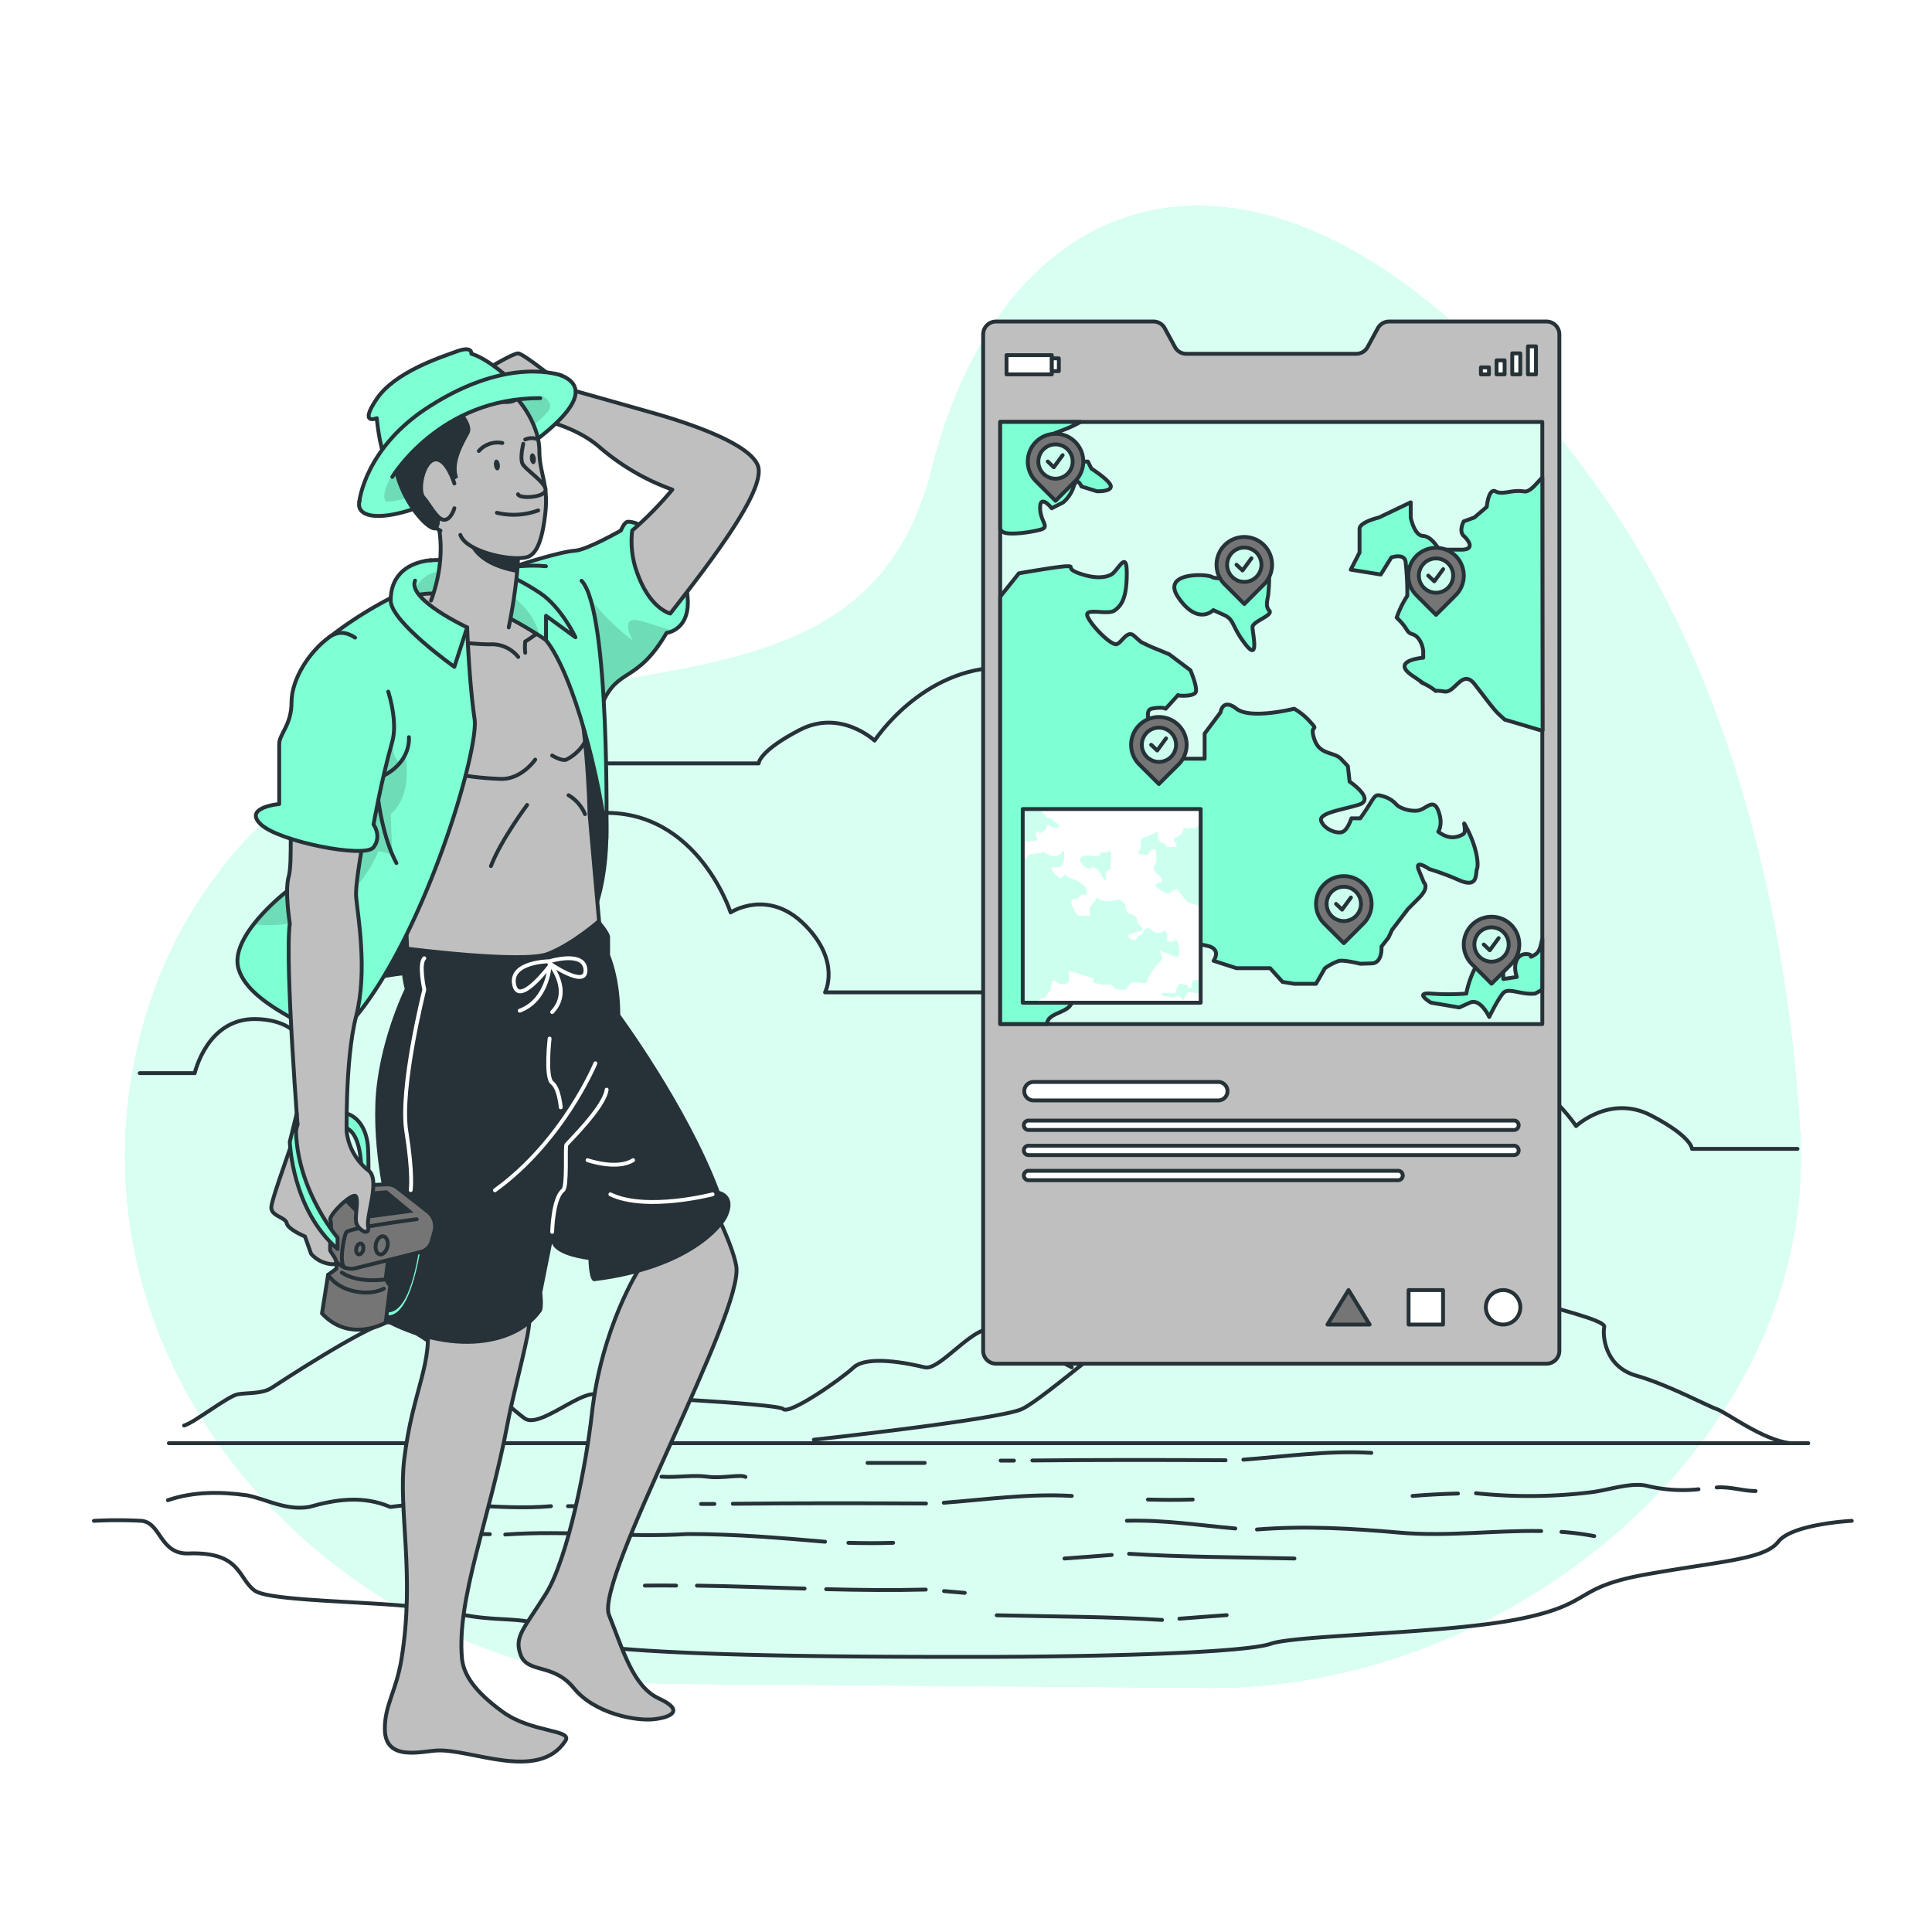 <svg class="animated" id="freepik_stories-travelers" xmlns="http://www.w3.org/2000/svg" xmlns:xlink="http://www.w3.org/1999/xlink" viewBox="0 0 500 500" version="1.1" xmlns:svgjs="http://svgjs.com/svgjs"><style>svg#freepik_stories-travelers:not(.animated) .animable {opacity: 0;}svg#freepik_stories-travelers.animated #freepik--Map--inject-366 {animation: 1.3s 1 forwards cubic-bezier(.36,-0.01,.5,1.38) slideUp,6s Infinite  linear floating;animation-delay: 0s,1.3s;}            @keyframes slideUp {                0% {                    opacity: 0;                    transform: translateY(30px);                }                100% {                    opacity: 1;                    transform: inherit;                }            }                    @keyframes floating {                0% {                    opacity: 1;                    transform: translateY(0px);                }                50% {                    transform: translateY(-10px);                }                100% {                    opacity: 1;                    transform: translateY(0px);                }            }        </style><g id="freepik--background-simple--inject-366" class="animable" style="transform-origin: 249.206px 250.609px;"><g id="el7w2firug6vl"><path d="M67.93,167.09s-27.88,72,11.3,144.5S199.11,422.39,263.7,455.14s131.66,16.8,163.53-36.84-11.84-91.93-11.9-168.42,11.45-96.74-30-161.36-143.06-78.93-219.9-31S67.93,167.09,67.93,167.09Z" style="fill: rgb(255, 255, 255); opacity: 0.7; transform-origin: 248.588px 250.609px;" class="animable"></path></g><path d="M313.61,436.83c78.95,0,157.05-65.5,152.23-144.3C462.31,235,447.37,174.84,415.4,129,341,22.31,262.56,36.3,241.08,121.61s-134.39,22.58-191.2,114a115.14,115.14,0,0,0-13,30.35C13.07,352.6,86.78,435.8,176.62,435.8Z" style="fill: rgb(127, 255, 212); transform-origin: 249.206px 245.057px;" id="elgmyyvsn9sp9" class="animable"></path><g id="elugvw9mfzajj"><path d="M313.61,436.83c78.95,0,157.05-65.5,152.23-144.3C462.31,235,447.37,174.84,415.4,129,341,22.31,262.56,36.3,241.08,121.61s-134.39,22.58-191.2,114a115.14,115.14,0,0,0-13,30.35C13.07,352.6,86.78,435.8,176.62,435.8Z" style="fill: rgb(255, 255, 255); opacity: 0.7; transform-origin: 249.206px 245.057px;" class="animable"></path></g></g><g id="freepik--Beach--inject-366" class="animable" style="transform-origin: 251.77px 300.77px;"><line x1="43.7" y1="373.5" x2="467.98" y2="373.5" style="fill: none; stroke: rgb(38, 50, 56); stroke-linecap: round; stroke-linejoin: round; transform-origin: 255.84px 373.5px;" id="elkqhq7tmo8qc" class="animable"></line><path d="M377.32,386.52c-3.92.11-7.85.3-11.75.63" style="fill: none; stroke: rgb(38, 50, 56); stroke-linecap: round; stroke-linejoin: round; transform-origin: 371.445px 386.835px;" id="el5x48e9rhnv9" class="animable"></path><path d="M439.57,385.42a39.21,39.21,0,0,1-13.45-.91c-4.2-.91-9.95,1.16-14.4,1.69a131.46,131.46,0,0,1-29.74.25" style="fill: none; stroke: rgb(38, 50, 56); stroke-linecap: round; stroke-linejoin: round; transform-origin: 410.775px 385.728px;" id="el5n9s1hp5zob" class="animable"></path><path d="M454.35,385.88c-3.38,0-6.52-1.2-10.07-.93" style="fill: none; stroke: rgb(38, 50, 56); stroke-linecap: round; stroke-linejoin: round; transform-origin: 449.315px 385.395px;" id="el1j85xlsw842" class="animable"></path><path d="M404.1,396.45a73.25,73.25,0,0,1,8.49,1.09" style="fill: none; stroke: rgb(38, 50, 56); stroke-linecap: round; stroke-linejoin: round; transform-origin: 408.345px 396.995px;" id="eldyr6jj33026" class="animable"></path><path d="M325.3,395.83c12.49-1,24.61-.27,37,.82,12.18,1.06,24.37-.63,36.56-.42" style="fill: none; stroke: rgb(38, 50, 56); stroke-linecap: round; stroke-linejoin: round; transform-origin: 362.08px 396.179px;" id="el5f0dpprqpwr" class="animable"></path><path d="M291.64,393.57c9.61-.25,18.57,1.16,28.07,2" style="fill: none; stroke: rgb(38, 50, 56); stroke-linecap: round; stroke-linejoin: round; transform-origin: 305.675px 394.555px;" id="eldy2awtdpa8h" class="animable"></path><path d="M184.88,389.22l-3.45,0" style="fill: none; stroke: rgb(38, 50, 56); stroke-linecap: round; stroke-linejoin: round; transform-origin: 183.155px 389.22px;" id="elno7ywh52r2" class="animable"></path><path d="M239.65,389.11c-16.66-.09-33.31-.11-50,.06" style="fill: none; stroke: rgb(38, 50, 56); stroke-linecap: round; stroke-linejoin: round; transform-origin: 214.65px 389.106px;" id="elzn9xn5hdaq" class="animable"></path><path d="M277.37,387.15c-11.1-.66-22.08.93-33.12,1.76" style="fill: none; stroke: rgb(38, 50, 56); stroke-linecap: round; stroke-linejoin: round; transform-origin: 260.81px 387.952px;" id="elj08wqxhfwzo" class="animable"></path><path d="M147,389.79h14.8" style="fill: none; stroke: rgb(38, 50, 56); stroke-linecap: round; stroke-linejoin: round; transform-origin: 154.4px 389.79px;" id="elc4zf6pcg55b" class="animable"></path><path d="M43.45,388.25C50,386,57,386,64,387c5,1,10,4,16,3,7-2,14-3,21,0,14-2,28,1,41.59-.2" style="fill: none; stroke: rgb(38, 50, 56); stroke-linecap: round; stroke-linejoin: round; transform-origin: 93.02px 388.281px;" id="el000vzznz3ykno" class="animable"></path><path d="M219.57,399.28c3.85.11,7.71.12,11.57,0" style="fill: none; stroke: rgb(38, 50, 56); stroke-linecap: round; stroke-linejoin: round; transform-origin: 225.355px 399.323px;" id="elnqv96mg0dlk" class="animable"></path><path d="M130.76,397.13C147,396,162,398,178,397c12,0,24,1,35.52,2" style="fill: none; stroke: rgb(38, 50, 56); stroke-linecap: round; stroke-linejoin: round; transform-origin: 172.14px 397.886px;" id="el32j9ipxk7x6" class="animable"></path><path d="M262.41,378l-3.45,0" style="fill: none; stroke: rgb(38, 50, 56); stroke-linecap: round; stroke-linejoin: round; transform-origin: 260.685px 378px;" id="el7475lsbcbn7" class="animable"></path><path d="M317.18,377.91c-16.66-.09-33.31-.11-50,.06" style="fill: none; stroke: rgb(38, 50, 56); stroke-linecap: round; stroke-linejoin: round; transform-origin: 292.18px 377.906px;" id="eltaukanaqih" class="animable"></path><path d="M354.9,376c-11.1-.66-22.08.93-33.12,1.76" style="fill: none; stroke: rgb(38, 50, 56); stroke-linecap: round; stroke-linejoin: round; transform-origin: 338.34px 376.802px;" id="ell9ht8jxt5k" class="animable"></path><path d="M224.51,378.6h14.8" style="fill: none; stroke: rgb(38, 50, 56); stroke-linecap: round; stroke-linejoin: round; transform-origin: 231.91px 378.6px;" id="elc5s4xipn2x" class="animable"></path><path d="M297.09,388.08c3.86.11,7.72.12,11.58,0" style="fill: none; stroke: rgb(38, 50, 56); stroke-linecap: round; stroke-linejoin: round; transform-origin: 302.88px 388.123px;" id="eldvx0o5wxes5" class="animable"></path><path d="M244.32,411.77l5.35.46" style="fill: none; stroke: rgb(38, 50, 56); stroke-linecap: round; stroke-linejoin: round; transform-origin: 246.995px 412px;" id="eli7ur0sxc7f" class="animable"></path><path d="M213.81,411.28c8.59.22,17.19.32,25.78.1" style="fill: none; stroke: rgb(38, 50, 56); stroke-linecap: round; stroke-linejoin: round; transform-origin: 226.7px 411.392px;" id="elovekpcqvnna" class="animable"></path><path d="M180.37,410.36c9.29.14,18.58.49,27.86.76" style="fill: none; stroke: rgb(38, 50, 56); stroke-linecap: round; stroke-linejoin: round; transform-origin: 194.3px 410.74px;" id="elsklmqb44t" class="animable"></path><path d="M166.9,410.35q4-.06,8.07,0" style="fill: none; stroke: rgb(38, 50, 56); stroke-linecap: round; stroke-linejoin: round; transform-origin: 170.935px 410.335px;" id="el7x8uszb86da" class="animable"></path><path d="M115,396.8l11.77.25" style="fill: none; stroke: rgb(38, 50, 56); stroke-linecap: round; stroke-linejoin: round; transform-origin: 120.885px 396.925px;" id="elqwj5e1lr7ge" class="animable"></path><path d="M171.2,382.17c4.34.26,8.23-.53,11.93,0s8.49-.68,9.79.05" style="fill: none; stroke: rgb(38, 50, 56); stroke-linecap: round; stroke-linejoin: round; transform-origin: 182.06px 382.144px;" id="elwirat0hmgj" class="animable"></path><path d="M292.2,402.12C306,403,321,403,335,403.34" style="fill: none; stroke: rgb(38, 50, 56); stroke-linecap: round; stroke-linejoin: round; transform-origin: 313.6px 402.73px;" id="elba00vaat6n6" class="animable"></path><path d="M275.48,403.34c4.08-.27,8.15-.62,12.22-.92" style="fill: none; stroke: rgb(38, 50, 56); stroke-linecap: round; stroke-linejoin: round; transform-origin: 281.59px 402.88px;" id="elpjmh1jvmfml" class="animable"></path><path d="M300.74,419.24c-13.8-.87-28.8-.87-42.79-1.21" style="fill: none; stroke: rgb(38, 50, 56); stroke-linecap: round; stroke-linejoin: round; transform-origin: 279.345px 418.635px;" id="elu20uv1w8np" class="animable"></path><path d="M317.46,418c-4.08.27-8.15.62-12.23.92" style="fill: none; stroke: rgb(38, 50, 56); stroke-linecap: round; stroke-linejoin: round; transform-origin: 311.345px 418.46px;" id="elmnhekdpxigh" class="animable"></path><path d="M479.23,393.59s-15.43.79-19,5.39-14.64,5-34,8.44-13.45,7.54-32.64,11.49-57.95,4.15-64.69,6.49-44.3,3.4-76.19,3.4-105.38,0-109.8-5.74-13.38-2.57-25.58-5.73-47.14-2.37-51.5-5.74-3.56-10-17-9.56c-7.51.27-7.12-8-12.26-8.44a115.86,115.86,0,0,0-12.26,0" style="fill: none; stroke: rgb(38, 50, 56); stroke-linecap: round; stroke-linejoin: round; transform-origin: 251.77px 411.114px;" id="el5wkd6pevsdk" class="animable"></path><path d="M210.62,372.6s48-5.23,53.85-7.94,28.91-23.42,32.62-23.75,18.65,2,20.09,3.22,20.46-17.29,24.2-20.9,13.24-10.57,16.4-8.67,4.91,5.55,9.58,8.67,23.91,6.13,23.91,6.13,2.11,5.68,5.48,7.27,18.86,4.88,18.43,6.79-.06,10.22,8.26,12.59,18.33,7.8,20.84,8.65,12,8.13,19.13,8.84" style="fill: none; stroke: rgb(38, 50, 56); stroke-linecap: round; stroke-linejoin: round; transform-origin: 337.015px 343.869px;" id="eliksm7fsmu77" class="animable"></path><path d="M277.37,353.86s-14.11-7.38-19.47-9.73-14.42,10.74-18.59,9.73-14.85-3.23-18.41.05-16.61,12.27-18.2,10.75-44.62-3.34-48.81-3.82-14.32,8.7-18,6.31-29.39-26.67-36-24.85-27.18,15.29-29.6,16.88-6.24,1.22-8.76,1.66S50,368.38,47.63,368.92" style="fill: none; stroke: rgb(38, 50, 56); stroke-linecap: round; stroke-linejoin: round; transform-origin: 162.5px 355.561px;" id="elfg1jc0a9hxl" class="animable"></path><path d="M283.69,183.6s-3.11-10.8-24.08-10.86-33.26,18.93-33.26,18.93-8.79-8.27-19.41-2.75-10.6,8.65-10.6,8.65H109.05" style="fill: none; stroke: rgb(38, 50, 56); stroke-linecap: round; stroke-linejoin: round; transform-origin: 196.37px 185.155px;" id="el65628n4qanp" class="animable"></path><path d="M350.54,283.36s3.11-10.81,24.08-10.86,33.26,18.93,33.26,18.93,8.79-8.27,19.41-2.75,10.6,8.65,10.6,8.65h27.3" style="fill: none; stroke: rgb(38, 50, 56); stroke-linecap: round; stroke-linejoin: round; transform-origin: 407.865px 284.915px;" id="ellq4b7vcituc" class="animable"></path><path d="M273.12,256.82h-59.6s4.22-8-5.29-17.51-19.15-3.17-19.15-3.17-9.32-28.88-36.52-25.49-30.06,27.13-30.06,27.13-5.81-5.83-17.65-2-13.63,18.49-10.7,24.66c0,0-13.48,2.37-14.38,12.78,0,0-.83-9.21-13.52-9.49s-15.85,14-15.85,14H36.15" style="fill: none; stroke: rgb(38, 50, 56); stroke-linecap: round; stroke-linejoin: round; transform-origin: 154.635px 244.052px;" id="el61wr8uuc1ci" class="animable"></path></g><g id="freepik--Map--inject-366" class="animable animator-active" style="transform-origin: 329px 218.065px;"><path d="M356.58,84.94l-2.65,4.88A3.32,3.32,0,0,1,351,91.56H307a3.32,3.32,0,0,1-2.92-1.74l-2.65-4.88a3.34,3.34,0,0,0-2.92-1.73H257.77a3.33,3.33,0,0,0-3.33,3.32V349.59a3.33,3.33,0,0,0,3.33,3.33H400.23a3.33,3.33,0,0,0,3.33-3.33V86.53a3.33,3.33,0,0,0-3.33-3.32H359.5A3.34,3.34,0,0,0,356.58,84.94Z" style="fill: rgb(191, 191, 191); stroke: rgb(38, 50, 56); stroke-linecap: round; stroke-linejoin: round; transform-origin: 329px 218.065px;" id="el95eq3e938me" class="animable"></path><rect x="258.85" y="109.2" width="140.3" height="155.83" style="fill: rgb(127, 255, 212); transform-origin: 329px 187.115px;" id="eltnh5pe0358f" class="animable"></rect><g style="clip-path: url(&quot;#freepik--clip-path--inject-366&quot;); transform-origin: 329px 187.115px;" id="el7hzndru52ca" class="animable"><g id="elisrdiljbj2o"><rect x="258.85" y="109.2" width="140.3" height="155.83" style="fill: rgb(255, 255, 255); opacity: 0.7; transform-origin: 329px 187.115px;" class="animable"></rect></g></g><rect x="258.85" y="109.2" width="140.3" height="155.83" style="fill: none; stroke: rgb(38, 50, 56); stroke-linecap: round; stroke-linejoin: round; transform-origin: 329px 187.115px;" id="elrvm1au8q3w" class="animable"></rect><path d="M399.15,123.54c-1.78,1.86-3.23,3.89-4.77,3.64-3.2-.52-5.49,1-7.32,0s-2.29,4-2.29,4l-3.21,2.75-2.74,1s-1.38,2.49,0,3.77,2.9,3.55-.61,3.55h-5.8s-1.83-3.46-4.12-3.55-3.2-4.76-3.2-4.76V130l-8.24,3.94s-5,1.16-5,2.92V143l-2.28,4.43,7.77,1.26,2.75-4.43s3.2-1.12,3.66,1a73.5,73.5,0,0,1,.46,8.94,25.17,25.17,0,0,0-2.75,5.64c3.21,3.05,2.29,3.74,4.13,4.31s2.74,3.19,2.74,4.63v1.44s-8.7.68-2.74,4.69c1.8,1.22,2.51,1.72,2.71,1.89-1.18-.65,0,.07.06.07a.15.15,0,0,0,0-.06l.47.27a14.27,14.27,0,0,1,2.74,1.76c0-.08.43-.15,2.29.13,2.75.4,4.58-6,7.78-1.89s5,6.64,6.41,7.9l1.38,1.26,9.15,2.72.65.05Z" style="fill: rgb(127, 255, 212); stroke: rgb(38, 50, 56); stroke-linecap: round; stroke-linejoin: round; transform-origin: 374.4px 156.275px;" id="ela3l1v5p9k3" class="animable"></path><path d="M380,215.12c-2.29-4.58,0,0-1.37.79s-3.66,1.5-6.41-.68c0,0,1.37-1.94,0-5.43s-3.2-.18-5.5,0a8.37,8.37,0,0,1-4.57-1c-.92-.43-1.38-1.86-4.12-2.7s-1.83-.08-6,5.68h-2.29s-.91,2.94-2.29,3.51-4.58-.57-5.49-2.72,5-2.89,9.61-4.28-2.29-6-2.29-6l-.45-4L347,196.35c-1.83-1.83-5.49-.91-6.86-5.07s1.37-1.8-.92-4.31a17,17,0,0,0-4.29-3.55s-11.27,2.86-14.93,0-4.12.93-4.12.93l-4.12,5.5v6.5H302.6L299.39,192s-4.11-8-1.37-8.58,3.66,0,3.66,0l3.2-3.55.08.09c.07.1,4,.37,4.5-.85s-1.37-5.64-1.37-5.64l-5.49-4.13L299.39,168a43.07,43.07,0,0,1-4.11-1.87l-1.83-1.61c-1.84-1.62-3.21,2.07-4.59,2.21s-5.95-4.26-7.32-7,5-.43,6.86-1.71,3.21-3.3,3.21-9.65-2.29-.52-4.12.38-4.58.93-8.24-.38-.91-1.89-3.2-1.83-12.36,1.83-12.36,1.83-2.44,3.07-4.84,6.05V265H271c0-.15,0,.14,0,0,0-2.68,4.58-2.77,6-4.83s4.11-5.55,4.11-5.55V252.2l.92-3.5c.91-3.49,3.66,1.2,6.86,1.36s6-.16,6.42-2.45,0,0,0-5,0-1.91,3.2-2l5.95,2a65.15,65.15,0,0,0,7.78,2.12c4.12.83,1.83,3.92,1.83,3.92l5.95,1.92h8.69l3.21,3.55,3,.48h5.67l2.28-4a13.87,13.87,0,0,1,3.66-1.92c1.38-.29,5.5.74,5.5.74l2.93-.09c2.93-.09,2.56-4.35,2.56-4.35l1.83-2.34.92-2,4.11-5.39,2.83-2.84c2.83-2.84,1.3-4,1.3-4l-1.3-3.15c-1.29-3.14,2.67-.35,2.67-.35a67.52,67.52,0,0,1,7.78,2.9c5,2.15,4.12-1.69,4.58-2.9S382.24,219.69,380,215.12Z" style="fill: rgb(127, 255, 212); stroke: rgb(38, 50, 56); stroke-linecap: round; stroke-linejoin: round; transform-origin: 320.626px 205.242px;" id="el3f2u87dkww6" class="animable"></path><path d="M305,154.7c-4.67-6.69,7.25-6.21,8.62-5.4s5.95,0,5.95,0v-2.78s3.21.06,4.58,0,3.66-2.65,4.12.25a29.69,29.69,0,0,1,0,6.48c0,1.45-1,3.48.2,4.75s-4.32,2.77-4.32,4.31,1.83,9.15-1.83,4.43-2.77-6.29-5.5-7.56L314,157.9S310.06,162,305,154.7Z" style="fill: rgb(127, 255, 212); stroke: rgb(38, 50, 56); stroke-linecap: round; stroke-linejoin: round; transform-origin: 316.281px 156.831px;" id="elhxjhfimbhwt" class="animable"></path><path d="M282.46,121.28l-.92-1.83h-3.05s-4.73-5.49-6.1-6.48c-1.14-.81,2.75-1.17,7.24-3.78H258.85V137a2.29,2.29,0,0,0,1.18.88c1.83.52,6.41-.06,9.15-.78s0-2,0-5.69,3,.13,3,.13l2.95-1.5a9,9,0,0,0,2.74-4.15c.92-2.76,2,0,2,0l4,1.25s3.61.15,3.61-1.25S282.46,121.28,282.46,121.28Z" style="fill: rgb(127, 255, 212); stroke: rgb(38, 50, 56); stroke-linecap: round; stroke-linejoin: round; transform-origin: 273.165px 123.635px;" id="el2am2ng9y9gt" class="animable"></path><path d="M399.15,243c-.38,1.22-.48,3.19-1.81,4-2.29,1.37,0,0-2.29-.09s-3.66,2.38-2.51,5.93l-3.49.53v-2.27l-5.9-1.36-.75.16c-.76.17-2.45,4.42-2.91,7.24a61.61,61.61,0,0,1-9.15,0c-4.58-.38,0,2.35,0,2.35l7.32,1.24,2.75-1.24c2.74-1.24,5,3.7,5,3.7s2.29-4.75,3.66-6.22,4.58.56,8.24.17l1.81-1Z" style="fill: rgb(127, 255, 212); stroke: rgb(38, 50, 56); stroke-linecap: round; stroke-linejoin: round; transform-origin: 383.727px 253.095px;" id="elsejjt5ti5j" class="animable"></path><path d="M305,187.67h0a7.18,7.18,0,0,0-10.16,0h0a7.18,7.18,0,0,0,0,10.16l5.08,5.07,5.08-5.07A7.19,7.19,0,0,0,305,187.67Z" style="fill: rgb(117, 117, 117); stroke: rgb(38, 50, 56); stroke-linecap: round; stroke-linejoin: round; transform-origin: 299.918px 194.232px;" id="elh5rbq223jni" class="animable"></path><path d="M303.06,195.88h0a4.43,4.43,0,1,1,0-6.27h0A4.42,4.42,0,0,1,303.06,195.88Z" style="fill: rgb(127, 255, 212); transform-origin: 299.932px 192.745px;" id="elkd9jmqwxlpg" class="animable"></path><g style="clip-path: url(&quot;#freepik--clip-path-2--inject-366&quot;); transform-origin: 299.932px 192.745px;" id="eluawxns51npl" class="animable"><g id="elwrtnx2n9muj"><path d="M303.06,195.88h0a4.43,4.43,0,1,1,0-6.27h0A4.42,4.42,0,0,1,303.06,195.88Z" style="fill: rgb(255, 255, 255); opacity: 0.6; transform-origin: 299.932px 192.745px;" class="animable"></path></g></g><path d="M303.06,195.88h0a4.43,4.43,0,1,1,0-6.27h0A4.42,4.42,0,0,1,303.06,195.88Z" style="fill: none; stroke: rgb(38, 50, 56); stroke-linecap: round; stroke-linejoin: round; transform-origin: 299.932px 192.745px;" id="elwz6j3pns8o" class="animable"></path><polyline points="297.92 192.75 299.48 194.23 301.77 191.09" style="fill: none; stroke: rgb(38, 50, 56); stroke-linecap: round; stroke-linejoin: round; transform-origin: 299.845px 192.66px;" id="elibw8376z25a" class="animable"></polyline><path d="M278.25,114.37h0a7.18,7.18,0,0,0-10.16,0h0a7.18,7.18,0,0,0,0,10.15l5.08,5.08,5.08-5.08A7.18,7.18,0,0,0,278.25,114.37Z" style="fill: rgb(117, 117, 117); stroke: rgb(38, 50, 56); stroke-linecap: round; stroke-linejoin: round; transform-origin: 273.17px 120.932px;" id="el79ff0b3gggg" class="animable"></path><path d="M276.31,122.58h0a4.44,4.44,0,1,1,0-6.27h0A4.44,4.44,0,0,1,276.31,122.58Z" style="fill: rgb(127, 255, 212); transform-origin: 273.166px 119.445px;" id="elmj22k5f23z" class="animable"></path><g style="clip-path: url(&quot;#freepik--clip-path-3--inject-366&quot;); transform-origin: 273.166px 119.445px;" id="eltbw2vmdif7r" class="animable"><g id="el773s6zgi1hm"><path d="M276.31,122.58h0a4.44,4.44,0,1,1,0-6.27h0A4.44,4.44,0,0,1,276.31,122.58Z" style="fill: rgb(255, 255, 255); opacity: 0.6; transform-origin: 273.166px 119.445px;" class="animable"></path></g></g><path d="M276.31,122.58h0a4.44,4.44,0,1,1,0-6.27h0A4.44,4.44,0,0,1,276.31,122.58Z" style="fill: none; stroke: rgb(38, 50, 56); stroke-linecap: round; stroke-linejoin: round; transform-origin: 273.166px 119.445px;" id="elr4s1m2q314" class="animable"></path><polyline points="271.16 119.44 272.72 120.93 275.01 117.79" style="fill: none; stroke: rgb(38, 50, 56); stroke-linecap: round; stroke-linejoin: round; transform-origin: 273.085px 119.36px;" id="elzmm48tskye8" class="animable"></polyline><path d="M327.1,141.07h0a7.18,7.18,0,0,0-10.15,0h0a7.18,7.18,0,0,0,0,10.16l5.08,5.08,5.07-5.08A7.18,7.18,0,0,0,327.1,141.07Z" style="fill: rgb(117, 117, 117); stroke: rgb(38, 50, 56); stroke-linecap: round; stroke-linejoin: round; transform-origin: 322.025px 147.64px;" id="elznt3xgtw9t" class="animable"></path><path d="M325.16,149.29h0a4.44,4.44,0,1,1,0-6.28h0A4.45,4.45,0,0,1,325.16,149.29Z" style="fill: rgb(127, 255, 212); transform-origin: 322.019px 146.15px;" id="elep23mcy0rf9" class="animable"></path><g style="clip-path: url(&quot;#freepik--clip-path-4--inject-366&quot;); transform-origin: 322.019px 146.15px;" id="elqbd8fhlgfk" class="animable"><g id="el3k8dee2ess2"><path d="M325.16,149.29h0a4.44,4.44,0,1,1,0-6.28h0A4.45,4.45,0,0,1,325.16,149.29Z" style="fill: rgb(255, 255, 255); opacity: 0.6; transform-origin: 322.019px 146.15px;" class="animable"></path></g></g><path d="M325.16,149.29h0a4.44,4.44,0,1,1,0-6.28h0A4.45,4.45,0,0,1,325.16,149.29Z" style="fill: none; stroke: rgb(38, 50, 56); stroke-linecap: round; stroke-linejoin: round; transform-origin: 322.019px 146.15px;" id="elrdfhpgg01pb" class="animable"></path><polyline points="320.01 146.15 321.57 147.64 323.87 144.49" style="fill: none; stroke: rgb(38, 50, 56); stroke-linecap: round; stroke-linejoin: round; transform-origin: 321.94px 146.065px;" id="el4gs7di1pc2e" class="animable"></polyline><path d="M352.86,228.85h0a7.18,7.18,0,0,0-10.16,0h0a7.18,7.18,0,0,0,0,10.16l5.08,5.08,5.08-5.08A7.19,7.19,0,0,0,352.86,228.85Z" style="fill: rgb(117, 117, 117); stroke: rgb(38, 50, 56); stroke-linecap: round; stroke-linejoin: round; transform-origin: 347.778px 235.417px;" id="elmav3f6ooj9" class="animable"></path><path d="M350.91,237.07h0a4.44,4.44,0,1,1,0-6.28h0A4.43,4.43,0,0,1,350.91,237.07Z" style="fill: rgb(127, 255, 212); transform-origin: 347.773px 233.93px;" id="el1hu1su7qsfg" class="animable"></path><g style="clip-path: url(&quot;#freepik--clip-path-5--inject-366&quot;); transform-origin: 347.773px 233.93px;" id="elbb6c4tvpj7m" class="animable"><g id="eltd3u3z7x12o"><path d="M350.91,237.07h0a4.44,4.44,0,1,1,0-6.28h0A4.43,4.43,0,0,1,350.91,237.07Z" style="fill: rgb(255, 255, 255); opacity: 0.6; transform-origin: 347.773px 233.93px;" class="animable"></path></g></g><path d="M350.91,237.07h0a4.44,4.44,0,1,1,0-6.28h0A4.43,4.43,0,0,1,350.91,237.07Z" style="fill: none; stroke: rgb(38, 50, 56); stroke-linecap: round; stroke-linejoin: round; transform-origin: 347.773px 233.93px;" id="el4f18e12v9h" class="animable"></path><polyline points="345.77 233.93 347.33 235.42 349.62 232.27" style="fill: none; stroke: rgb(38, 50, 56); stroke-linecap: round; stroke-linejoin: round; transform-origin: 347.695px 233.845px;" id="el1c8l9lh4cyx" class="animable"></polyline><path d="M376.72,143.88h0a7.19,7.19,0,0,0-10.16,0h0a7.19,7.19,0,0,0,0,10.16l5.08,5.08,5.08-5.08A7.18,7.18,0,0,0,376.72,143.88Z" style="fill: rgb(117, 117, 117); stroke: rgb(38, 50, 56); stroke-linecap: round; stroke-linejoin: round; transform-origin: 371.642px 150.449px;" id="elyex7y1b3fsg" class="animable"></path><path d="M374.78,152.1h0a4.44,4.44,0,1,1,0-6.28h0A4.45,4.45,0,0,1,374.78,152.1Z" style="fill: rgb(127, 255, 212); transform-origin: 371.639px 148.96px;" id="elhnem3ajwts" class="animable"></path><g style="clip-path: url(&quot;#freepik--clip-path-6--inject-366&quot;); transform-origin: 371.639px 148.96px;" id="elyh4yi45e8dc" class="animable"><g id="elf0qnlbz2kd"><path d="M374.78,152.1h0a4.44,4.44,0,1,1,0-6.28h0A4.45,4.45,0,0,1,374.78,152.1Z" style="fill: rgb(255, 255, 255); opacity: 0.6; transform-origin: 371.639px 148.96px;" class="animable"></path></g></g><path d="M374.78,152.1h0a4.44,4.44,0,1,1,0-6.28h0A4.45,4.45,0,0,1,374.78,152.1Z" style="fill: none; stroke: rgb(38, 50, 56); stroke-linecap: round; stroke-linejoin: round; transform-origin: 371.639px 148.96px;" id="elevdmrqo9mgt" class="animable"></path><polyline points="369.63 148.96 371.19 150.45 373.49 147.3" style="fill: none; stroke: rgb(38, 50, 56); stroke-linecap: round; stroke-linejoin: round; transform-origin: 371.56px 148.875px;" id="elmrpx4ver18f" class="animable"></polyline><path d="M391.09,239.36h0a7.18,7.18,0,0,0-10.16,0h0a7.18,7.18,0,0,0,0,10.16l5.08,5.07,5.08-5.07A7.19,7.19,0,0,0,391.09,239.36Z" style="fill: rgb(117, 117, 117); stroke: rgb(38, 50, 56); stroke-linecap: round; stroke-linejoin: round; transform-origin: 386.008px 245.922px;" id="elqjt40v34at" class="animable"></path><path d="M389.15,247.57h0a4.44,4.44,0,1,1,0-6.27h0A4.44,4.44,0,0,1,389.15,247.57Z" style="fill: rgb(127, 255, 212); transform-origin: 386.006px 244.435px;" id="el2cq2urq4gx8" class="animable"></path><g style="clip-path: url(&quot;#freepik--clip-path-7--inject-366&quot;); transform-origin: 386.006px 244.435px;" id="eluggm0q3jvin" class="animable"><g id="el8jws2mla58g"><path d="M389.15,247.57h0a4.44,4.44,0,1,1,0-6.27h0A4.44,4.44,0,0,1,389.15,247.57Z" style="fill: rgb(255, 255, 255); opacity: 0.6; transform-origin: 386.006px 244.435px;" class="animable"></path></g></g><path d="M389.15,247.57h0a4.44,4.44,0,1,1,0-6.27h0A4.44,4.44,0,0,1,389.15,247.57Z" style="fill: none; stroke: rgb(38, 50, 56); stroke-linecap: round; stroke-linejoin: round; transform-origin: 386.006px 244.435px;" id="eldh7v7cqis7" class="animable"></path><polyline points="384 244.44 385.56 245.92 387.85 242.78" style="fill: none; stroke: rgb(38, 50, 56); stroke-linecap: round; stroke-linejoin: round; transform-origin: 385.925px 244.35px;" id="eledelpkyda9r" class="animable"></polyline><rect x="260.49" y="91.91" width="11.73" height="4.98" style="fill: rgb(255, 255, 255); stroke: rgb(38, 50, 56); stroke-linecap: round; stroke-linejoin: round; transform-origin: 266.355px 94.4px;" id="elvlcuvkl6zmk" class="animable"></rect><rect x="272.21" y="92.74" width="1.82" height="3.31" style="fill: rgb(255, 255, 255); stroke: rgb(38, 50, 56); stroke-linecap: round; stroke-linejoin: round; transform-origin: 273.12px 94.395px;" id="eljobeks6rbbg" class="animable"></rect><rect x="383.26" y="95.08" width="2.08" height="1.81" style="fill: rgb(255, 255, 255); stroke: rgb(38, 50, 56); stroke-linecap: round; stroke-linejoin: round; transform-origin: 384.3px 95.985px;" id="elwn9ntq9j06" class="animable"></rect><rect x="387.31" y="93.26" width="2.08" height="3.63" style="fill: rgb(255, 255, 255); stroke: rgb(38, 50, 56); stroke-linecap: round; stroke-linejoin: round; transform-origin: 388.35px 95.075px;" id="el9s8jwlq4b3j" class="animable"></rect><rect x="391.37" y="91.45" width="2.08" height="5.44" style="fill: rgb(255, 255, 255); stroke: rgb(38, 50, 56); stroke-linecap: round; stroke-linejoin: round; transform-origin: 392.41px 94.17px;" id="el6dun2wfpq2v" class="animable"></rect><rect x="395.43" y="89.63" width="2.08" height="7.26" style="fill: rgb(255, 255, 255); stroke: rgb(38, 50, 56); stroke-linecap: round; stroke-linejoin: round; transform-origin: 396.47px 93.26px;" id="el0mnw0gmbbebf" class="animable"></rect><path d="M267.47,284.79h47.82a2.39,2.39,0,1,0,0-4.78H267.47a2.39,2.39,0,0,0,0,4.78Z" style="fill: rgb(255, 255, 255); stroke: rgb(38, 50, 56); stroke-linecap: round; stroke-linejoin: round; transform-origin: 291.38px 282.4px;" id="el3lasu7z5gqm" class="animable"></path><path d="M391.7,290H266.3a1.22,1.22,0,1,0,0,2.43H391.7a1.22,1.22,0,1,0,0-2.43Z" style="fill: rgb(255, 255, 255); stroke: rgb(38, 50, 56); stroke-linecap: round; stroke-linejoin: round; transform-origin: 329px 291.215px;" id="elhoe5wqto0fw" class="animable"></path><path d="M391.7,296.51H266.3a1.22,1.22,0,1,0,0,2.43H391.7a1.22,1.22,0,1,0,0-2.43Z" style="fill: rgb(255, 255, 255); stroke: rgb(38, 50, 56); stroke-linecap: round; stroke-linejoin: round; transform-origin: 329px 297.725px;" id="eljvhb0r0u5cl" class="animable"></path><path d="M361.7,303H266.3a1.22,1.22,0,1,0,0,2.43h95.4a1.22,1.22,0,1,0,0-2.43Z" style="fill: rgb(255, 255, 255); stroke: rgb(38, 50, 56); stroke-linecap: round; stroke-linejoin: round; transform-origin: 314px 304.215px;" id="el5bscb2adml" class="animable"></path><rect x="364.54" y="333.87" width="8.92" height="8.92" style="fill: rgb(255, 255, 255); stroke: rgb(38, 50, 56); stroke-linecap: round; stroke-linejoin: round; transform-origin: 369px 338.33px;" id="elcrqc6x3u2dw" class="animable"></rect><path d="M389,342.79h0a4.46,4.46,0,0,0,4.46-4.46h0a4.46,4.46,0,0,0-4.46-4.46h0a4.46,4.46,0,0,0-4.46,4.46h0A4.46,4.46,0,0,0,389,342.79Z" style="fill: rgb(255, 255, 255); stroke: rgb(38, 50, 56); stroke-linecap: round; stroke-linejoin: round; transform-origin: 389px 338.33px;" id="el9566lwbsb2k" class="animable"></path><polygon points="343.54 342.79 354.46 342.79 349 333.87 343.54 342.79" style="fill: rgb(117, 117, 117); stroke: rgb(38, 50, 56); stroke-linecap: round; stroke-linejoin: round; transform-origin: 349px 338.33px;" id="elsirn7w26w6" class="animable"></polygon><rect x="264.68" y="209.38" width="46.05" height="50.12" style="fill: rgb(255, 255, 255); transform-origin: 287.705px 234.44px;" id="elm62ylhqos4f" class="animable"></rect><g style="clip-path: url(&quot;#freepik--clip-path-8--inject-366&quot;); transform-origin: 287.72px 234.345px;" id="elcngiro32vyn" class="animable"><g id="elnv1ad2bzs0i"><g style="opacity: 0.4; transform-origin: 287.72px 234.345px;" class="animable"><path d="M310.73,213.08c-.59.61-1.06,1.28-1.57,1.2-1.05-.17-1.8.32-2.4,0s-.75,1.3-.75,1.3l-1.05.91-.9.32s-.46.82,0,1.24.95,1.16-.21,1.16H302s-.6-1.13-1.35-1.16-1.05-1.56-1.05-1.56v-1.3l-2.71,1.3s-1.65.38-1.65.95v2l-.75,1.45,2.55.42.91-1.45s1.05-.37,1.2.31a24.2,24.2,0,0,1,.15,2.93,8.24,8.24,0,0,0-.9,1.85c1,1,.75,1.23,1.35,1.42a1.69,1.69,0,0,1,.9,1.52v.47s-2.86.22-.9,1.54c.59.4.82.56.89.62-.39-.22,0,0,0,0a0,0,0,0,1,0,0l.15.09a4.69,4.69,0,0,1,.9.58s.14-.05.75,0c.9.13,1.5-2,2.56-.62a26.28,26.28,0,0,0,2.1,2.59l.45.42,3,.89.21,0Z" style="fill: rgb(127, 255, 212); transform-origin: 302.625px 223.775px;" id="elrxuhin4m1we" class="animable"></path><path d="M268.67,259.31v-.07c0-.88,1.5-.62,1.95-1.3s1.35-1.82,1.35-1.82v-.81l.31-1.15c.3-1.14,1.2.4,2.25.45s2-.05,2.1-.8,0,0,0-1.63,0-.62,1.06-.66l1.95.66a20.41,20.41,0,0,0,2.55.7c1.35.27.6,1.28.6,1.28l2,.64h2.85l1,1.16,1,.16h1.86l.75-1.32a4.72,4.72,0,0,1,1.2-.64,7.08,7.08,0,0,1,1.8.25l1,0c1,0,.84-1.43.84-1.43l.6-.77.31-.66,1.35-1.77.93-.93c.92-.93.42-1.32.42-1.32l-.42-1c-.43-1,.87-.12.87-.12a23.39,23.39,0,0,1,2.55,1c1.66.71,1.36-.55,1.51-1a5.44,5.44,0,0,0-.75-3.21c-.76-1.5,0,0-.45.26a1.74,1.74,0,0,1-2.11-.22,1.94,1.94,0,0,0,0-1.78c-.45-1.15-1.05-.06-1.8,0a2.74,2.74,0,0,1-1.5-.33c-.3-.14-.46-.61-1.36-.89s-.6,0-1.95,1.87h-.75s-.3,1-.75,1.15a1.71,1.71,0,0,1-1.8-.89c-.3-.7,1.65-.95,3.15-1.41s-.75-2-.75-2l-.15-1.32-.6-.6c-.6-.6-1.8-.3-2.25-1.66s.45-.59-.31-1.42a5.56,5.56,0,0,0-1.4-1.16s-3.7.94-4.9,0-1.36.3-1.36.3L282,234.85V237h-3L278,235.55s-1.35-2.62-.45-2.81,1.21,0,1.21,0l1.05-1.17,0,0s1.33.12,1.48-.28-.45-1.85-.45-1.85l-1.8-1.35-1.06-.44c-1.05-.44-1.35-.61-1.35-.61l-.6-.53c-.6-.53-1,.68-1.5.72s-1.95-1.39-2.4-2.3,1.65-.15,2.25-.56,1.05-1.09,1.05-3.17-.75-.17-1.35.12a3.57,3.57,0,0,1-2.71-.12c-1.2-.43-.3-.62-1.05-.6s-4.05.6-4.05.6-.8,1-1.59,2v36.1Z" style="fill: rgb(127, 255, 212); transform-origin: 284.953px 239.776px;" id="el4qi1orqaceg" class="animable"></path><path d="M279.81,223.31c-1.53-2.19,2.38-2,2.83-1.77a4.66,4.66,0,0,0,2,0v-.91s1,0,1.5,0,1.2-.87,1.35.08a9.84,9.84,0,0,1,0,2.13c0,.47-.32,1.14.07,1.56s-1.42.9-1.42,1.41.6,3-.6,1.45-.91-2.06-1.81-2.48l-.9-.42S281.49,225.72,279.81,223.31Z" style="fill: rgb(127, 255, 212); transform-origin: 283.536px 224.014px;" id="elp3dprinl5i" class="animable"></path><path d="M272.43,212.34l-.3-.6h-1a26.24,26.24,0,0,0-2-2.12,3.3,3.3,0,0,0,2.38-.24h-6.82v8.11a.73.73,0,0,0,.39.28,8.1,8.1,0,0,0,3-.25c.9-.24,0-.67,0-1.87s1,0,1,0l1-.49a3,3,0,0,0,.9-1.36c.31-.91.65,0,.65,0l1.32.41s1.19.05,1.19-.41S272.43,212.34,272.43,212.34Z" style="fill: rgb(127, 255, 212); transform-origin: 269.415px 213.597px;" id="ellgem98or55s" class="animable"></path><path d="M310.73,252.3c-.13.4-.16,1-.6,1.31-.75.45,0,0-.75,0s-1.2.78-.82,1.95l-1.15.17V255l-1.93-.45-.25.06a5,5,0,0,0-1,2.37,20,20,0,0,1-3,0c-1.5-.12,0,.77,0,.77l2.4.41.91-.41c.9-.4,1.65,1.22,1.65,1.22a12.82,12.82,0,0,1,1.2-2.05c.45-.48,1.5.19,2.7.06l.6-.33Z" style="fill: rgb(127, 255, 212); transform-origin: 305.647px 255.635px;" id="elrdigj7d7jwl" class="animable"></path></g></g></g><rect x="264.68" y="209.38" width="46.05" height="50.12" style="fill: none; stroke: rgb(38, 50, 56); stroke-linecap: round; stroke-linejoin: round; transform-origin: 287.705px 234.44px;" id="elgaqzi1nz7ww" class="animable"></rect></g><g id="freepik--Character--inject-366" class="animable" style="transform-origin: 128.909px 273.139px;"><path d="M165.08,276.62s23.31,38.81,25.46,51c2.12,12-36.64,81-32.92,90.36s6.27,18.53,12.91,21.59,3.28,4.86-1.31,5.37-15.3-1.41-20.71-8.05-12-3.65-13.81-8.72c-1.63-4.66.79-6.46,6.56-15.67s10.49-33.72,11.9-46.48c2.48-22.44,12.17-37.5,12.17-37.5s-15.89-15.49-24.28-30.83Z" style="fill: rgb(191, 191, 191); stroke: rgb(38, 50, 56); stroke-linecap: round; stroke-linejoin: round; transform-origin: 162.413px 360.819px;" id="eleromcgzvfrs" class="animable"></path><path d="M140,297.88s-2,40.33-3.48,47.67-4,16.58-5.17,22.92c-4.67,24.73-13.17,45.27-11.8,60.66.39,4.36,3.42,8.73,10.61,13.94,7.41,5.36,18.05,4.52,16.18,7.42-6.93,10.73-24.39,2.06-33.3,2.54-4.13.23-13.33,2.84-13.44-5.45-.09-6.33,3-9.9,4.34-18.45,3.48-21.57-.9-38.26.67-51.46,2.16-18.05,7.75-25,5.71-36.59s-6-34.46-8.52-55.65S140,297.88,140,297.88Z" style="fill: rgb(191, 191, 191); stroke: rgb(38, 50, 56); stroke-linecap: round; stroke-linejoin: round; transform-origin: 123.077px 367.155px;" id="elcl94ziqn3fo" class="animable"></path><path d="M133.94,146.38s10.5-3.54,15-3.88c3-.23,11.75-5.2,11.75-5.2s.86-2.27,1.85-2.28c5.25,0,14.09,9.52,15.31,18.58,1.28,9.5-5.34,10.19-5.34,10.19-7.78,13.25-12.52,8.79-16.61,18.26C153.73,187.07,133.94,146.38,133.94,146.38Z" style="fill: rgb(127, 255, 212); transform-origin: 155.977px 158.75px;" id="elolwuhjampxc" class="animable"></path><g style="clip-path: url(&quot;#freepik--clip-path-9--inject-366&quot;); transform-origin: 163.11px 168.881px;" id="el5kryfzfbvc" class="animable"><g id="el2arhap20702"><path d="M174.27,163.2a5.44,5.44,0,0,1-1.77.59c-7.78,13.25-12.52,8.79-16.61,18.26-.51,1.18-2-.15-3.94-2.88l1-23.89s5.63,6.88,10.77,10.37c0,0-2.64-4.65,0-5.19C165.28,160.13,169.46,162,174.27,163.2Z" style="fill-opacity: 0.7; opacity: 0.2; transform-origin: 163.11px 168.881px;" class="animable"></path></g></g><path d="M133.94,146.38s10.5-3.54,15-3.88c3-.23,11.75-5.2,11.75-5.2s.86-2.27,1.85-2.28c5.25,0,14.09,9.52,15.31,18.58,1.28,9.5-5.34,10.19-5.34,10.19-7.78,13.25-12.52,8.79-16.61,18.26C153.73,187.07,133.94,146.38,133.94,146.38Z" style="fill: none; stroke: rgb(38, 50, 56); stroke-linecap: round; stroke-linejoin: round; transform-origin: 155.977px 158.75px;" id="elle3flvm86z8" class="animable"></path><path d="M173.47,158.78c10.75-13.79,25.15-32.5,22.6-38.44s-19.14-11.2-26.8-13.39-22.6-6.38-22.6-6.38-11.12-9.11-12.59-9.11-9.1,4.69-9.1,4.69,3.46,11.53,3.62,11,17.15.42,26.46,8.48A59.59,59.59,0,0,0,174,126.71a89.7,89.7,0,0,1-10.39,10.59,23.65,23.65,0,0,0,1.46,11.39C168.36,157.63,173.47,158.78,173.47,158.78Z" style="fill: rgb(191, 191, 191); stroke: rgb(38, 50, 56); stroke-linecap: round; stroke-linejoin: round; transform-origin: 160.674px 125.12px;" id="ellgnlmiza0fg" class="animable"></path><path d="M156.94,217.05c-.26,12.76-4.17,31.36-18.43,32.81s-36.32-.18-51.45,6.2S72.3,244,72.3,244s22.24-35.36,30.81-47,47.75-20.23,47.75-20.23S157.36,195.91,156.94,217.05Z" style="fill: rgb(38, 50, 56); stroke: rgb(38, 50, 56); stroke-linecap: round; stroke-linejoin: round; transform-origin: 114.629px 217.086px;" id="el8t31p1mf6fv" class="animable"></path><path d="M90,164.19c9.84-10.59,30.69-13.93,30.69-13.93s21.69,6.15,26.55,19.76,5.34,40.63,5.34,40.63l4.38,49.47s-37,6.72-51.56,2.79c0,0,1.15-34.23-4.27-50S83.34,171.33,90,164.19Z" style="fill: rgb(191, 191, 191); stroke: rgb(38, 50, 56); stroke-linecap: round; stroke-linejoin: round; transform-origin: 122.52px 207.202px;" id="el7uvz0tjmaos" class="animable"></path><path d="M141.29,146.54c-8.51-.86-18.47,2.15-18.47,2.15,10.1,3.77,18.49,17,18.49,17,7.31,9.13,14.05,36.46,15.63,51.4,0,0,1-59.11-6.44-66.79" style="fill: rgb(127, 255, 212); stroke: rgb(38, 50, 56); stroke-linecap: round; stroke-linejoin: round; transform-origin: 139.902px 181.738px;" id="eltic9809dweb" class="animable"></path><path d="M107.66,164.92s15,2,19.45,1.82a8.75,8.75,0,0,1,7,3.28" style="fill: rgb(191, 191, 191); stroke: rgb(38, 50, 56); stroke-linecap: round; stroke-linejoin: round; transform-origin: 120.885px 167.47px;" id="elebwasytnttb" class="animable"></path><path d="M141.17,162.37s-5,3.64-5.24,3.64a14.25,14.25,0,0,0,0,2.92" style="fill: rgb(191, 191, 191); stroke: rgb(38, 50, 56); stroke-linecap: round; stroke-linejoin: round; transform-origin: 138.512px 165.65px;" id="eluuavnawmp78" class="animable"></path><path d="M111.55,145c12.45-.85,22.81,4.86,28.27,8.51s9.11,11.42,9.11,11.42l-7.62-5.56v6.29s-24.29-17.07-35.93-10.6C105.38,155.05,103.39,145.54,111.55,145Z" style="fill: rgb(127, 255, 212); transform-origin: 127.048px 155.287px;" id="elfvjjegacmij" class="animable"></path><g style="clip-path: url(&quot;#freepik--clip-path-10--inject-366&quot;); transform-origin: 123.4px 156.2px;" id="elqvx4nhpp9s" class="animable"><g id="el47g4jfv1bmu"><path d="M139.63,164.53c-5.36-3.48-22.32-13.65-32.46-10.25,0-1.67.8-3.85,3.83-5.59C116.57,145.51,136.93,151.75,139.63,164.53Z" style="fill-opacity: 0.7; opacity: 0.2; transform-origin: 123.4px 156.2px;" class="animable"></path></g></g><path d="M111.55,145c12.45-.85,22.81,4.86,28.27,8.51s9.11,11.42,9.11,11.42l-7.62-5.56v6.29s-24.29-17.07-35.93-10.6C105.38,155.05,103.39,145.54,111.55,145Z" style="fill: none; stroke: rgb(38, 50, 56); stroke-linecap: round; stroke-linejoin: round; transform-origin: 127.048px 155.287px;" id="elxi033vzlqtg" class="animable"></path><path d="M111.55,155.42c4.31-11.64,1.73-20.18,1.73-20.18a61.79,61.79,0,0,1,6.85-.2c6,.17,13.74,1.35,13.92,6.37a54,54,0,0,1-.24,6.84,139.13,139.13,0,0,1-2.15,14.12" style="fill: rgb(191, 191, 191); stroke: rgb(38, 50, 56); stroke-linecap: round; stroke-linejoin: round; transform-origin: 122.811px 148.694px;" id="elk77xw9ikf2j" class="animable"></path><path d="M133.81,148.25c-12.91-2.23-12.91-9.76-12.91-9.76l-.77-3.45c6,.17,13.74,1.35,13.92,6.37A54,54,0,0,1,133.81,148.25Z" style="fill: rgb(38, 50, 56); transform-origin: 127.101px 141.645px;" id="elytul3rzusti" class="animable"></path><path d="M93,129.8c-1.24,5.76,11.3,5.89,32.48-7s28.66-21.89,19.9-25.59S97.57,108.3,93,129.8Z" style="fill: rgb(127, 255, 212); transform-origin: 120.946px 115.09px;" id="eldieelqh8fat" class="animable"></path><g style="clip-path: url(&quot;#freepik--clip-path-11--inject-366&quot;); transform-origin: 120.903px 115.876px;" id="el0al8727c8apa" class="animable"><g id="elra3oalti1sf"><path d="M100.25,129.8c-2.52.08.21-12.34,18.89-22s24.09-5.15,23.1-2S113.58,129.38,100.25,129.8Z" style="fill-opacity: 0.7; opacity: 0.2; transform-origin: 120.903px 115.876px;" class="animable"></path></g></g><path d="M93,129.8c-1.24,5.76,11.3,5.89,32.48-7s28.66-21.89,19.9-25.59S97.57,108.3,93,129.8Z" style="fill: none; stroke: rgb(38, 50, 56); stroke-linecap: round; stroke-linejoin: round; transform-origin: 120.946px 115.09px;" id="el767wmv6eyzg" class="animable"></path><path d="M119.14,138.43c1.53,4.37,13.14,6.85,17.19,5.77,2.86-.76,4.11-5.36,4.78-11.23.89-7.7-1.5-10.44-1.52-16.26,0-7.42-6.19-15.11-9.32-16.52-9.11-4.11-24.92,2.22-24.89,11.26.05,10.42,2.23,17.86,5.38,23.08a8.89,8.89,0,0,0,3.23,2.8" style="fill: rgb(191, 191, 191); stroke: rgb(38, 50, 56); stroke-linecap: round; stroke-linejoin: round; transform-origin: 123.344px 121.681px;" id="elraikly29glm" class="animable"></path><path d="M135.93,113.74a4.21,4.21,0,0,1,3.35,0" style="fill: none; stroke: rgb(38, 50, 56); stroke-linecap: round; stroke-linejoin: round; transform-origin: 137.605px 113.566px;" id="elwgxkhaq2g3j" class="animable"></path><path d="M130,114.65a6.43,6.43,0,0,0-6.07,2.06" style="fill: none; stroke: rgb(38, 50, 56); stroke-linecap: round; stroke-linejoin: round; transform-origin: 126.965px 115.619px;" id="elq9sr0vga8" class="animable"></path><path d="M129.35,120.24c.1.77-.15,1.44-.57,1.5s-.83-.53-.94-1.3.16-1.45.57-1.5S129.25,119.46,129.35,120.24Z" style="fill: rgb(38, 50, 56); transform-origin: 128.594px 120.341px;" id="elz03pnnwaj4l" class="animable"></path><path d="M138.65,118.62c.11.77-.15,1.44-.56,1.5s-.84-.53-.94-1.3.15-1.45.57-1.5S138.55,117.85,138.65,118.62Z" style="fill: rgb(38, 50, 56); transform-origin: 137.902px 118.721px;" id="eltz5kqz740mf" class="animable"></path><path d="M135.42,114.85s-.86,3.49-.25,5.06,6.36,5.08,6,7-6.85,2.21-7.1,1" style="fill: rgb(191, 191, 191); stroke: rgb(38, 50, 56); stroke-linecap: round; stroke-linejoin: round; transform-origin: 137.628px 121.742px;" id="elkojg2bpsb5" class="animable"></path><path d="M139.28,132.1a18.65,18.65,0,0,1-10.68.61" style="fill: none; stroke: rgb(38, 50, 56); stroke-linecap: round; stroke-linejoin: round; transform-origin: 133.94px 132.659px;" id="el4pisoc328pa" class="animable"></path><path d="M134.06,103.44s-.46,1.5-4.86,1-10.77,1.06-10.77,1.06,4.4,4.16,3,6.78-4.25,7.33-2.89,11.27a13.58,13.58,0,0,0-4.4,4.4c-1.36,2.58.71,6.58-.9,8.93s-10-6.56-11.54-16.54-1.06-17.5,10.17-21.48S133.45,99.05,134.06,103.44Z" style="fill: rgb(38, 50, 56); transform-origin: 117.56px 117.26px;" id="elhmoehl3qgs" class="animable"></path><path d="M117.59,125.12s-2-6.68-5.07-6.19-4.45,8.11-2.93,9.78,3.53,5.82,5.35,5.82,2.65-3,2.65-3" style="fill: rgb(191, 191, 191); stroke: rgb(38, 50, 56); stroke-linecap: round; stroke-linejoin: round; transform-origin: 113.279px 126.717px;" id="ela16vzgpjmbg" class="animable"></path><path d="M132.57,98.65s-6-5.74-10.59-7.1c0,0,.4-2.13-3.77-.61s-16,5.31-20.71,12.29,0,5,0,5,.71,7.56,2.25,10.34C99.75,118.58,115,101.36,132.57,98.65Z" style="fill: rgb(127, 255, 212); stroke: rgb(38, 50, 56); stroke-linecap: round; stroke-linejoin: round; transform-origin: 113.988px 104.481px;" id="el4bza11ompgl" class="animable"></path><path d="M101.52,123.43s12.24-20.54,38.3-20.38l5.51-5.85S132,91.94,111.42,105C94.38,115.71,93,129.8,93,129.8Z" style="fill: rgb(127, 255, 212); transform-origin: 119.165px 112.977px;" id="elvyw0u0m9rg" class="animable"></path><path d="M101.52,123.43s12.24-20.54,38.3-20.38" style="fill: none; stroke: rgb(38, 50, 56); stroke-linecap: round; stroke-linejoin: round; transform-origin: 120.67px 113.24px;" id="elkqezy0r0pa" class="animable"></path><path d="M145.33,97.2S132,91.94,111.42,105C94.38,115.71,93,129.8,93,129.8" style="fill: none; stroke: rgb(38, 50, 56); stroke-linecap: round; stroke-linejoin: round; transform-origin: 119.165px 112.977px;" id="elmxhlel9od6" class="animable"></path><path d="M105.32,245s30,3.88,36.38,1.37,13.18-8.52,13.18-8.52,3,3.32,3,4.66v4.65s2.64,5.91,2.64,15.45c0,0,17.42,23.61,25.69,45.62,0,0,4.72,1,2,6.78-1.06,2.28-9.37,13.48-34.4,16.56-1.42.17-1.51-5.52-1.51-5.52s-8.21-.88-9.44-4.23l-2.53,12.72s.48,3.93-.19,4.89c-7.11,10-25.55,11.72-43.09,1.26-1.62-1,2.52-7.11,2.52-7.11C97.09,329,100.9,316,100.9,316s-4.31-14.93-3.76-30.34,7.6-29.72,7.6-29.72S102.56,248,105.32,245Z" style="fill: rgb(38, 50, 56); transform-origin: 142.864px 292.812px;" id="el8dnxk7fen08" class="animable"></path><path d="M117.59,200.27a80.22,80.22,0,0,0,12.23,1.32c5.28,0,8.69-5,8.69-5" style="fill: none; stroke: rgb(38, 50, 56); stroke-linecap: round; stroke-linejoin: round; transform-origin: 128.05px 199.09px;" id="elbkkl9uhoy0q" class="animable"></path><path d="M142.9,195.53s2.59,1.55,3.67,1.05a11.51,11.51,0,0,0,4.82-4.56" style="fill: none; stroke: rgb(38, 50, 56); stroke-linecap: round; stroke-linejoin: round; transform-origin: 147.145px 194.35px;" id="els27jl6alh2" class="animable"></path><path d="M136.42,208.32s-6.74,9-9.37,15.82" style="fill: rgb(127, 255, 212); stroke: rgb(38, 50, 56); stroke-linecap: round; stroke-linejoin: round; transform-origin: 131.735px 216.23px;" id="el552d1y8ht5n" class="animable"></path><path d="M147.14,205.81a10.36,10.36,0,0,1,4.25,4.88" style="fill: rgb(127, 255, 212); stroke: rgb(38, 50, 56); stroke-linecap: round; stroke-linejoin: round; transform-origin: 149.265px 208.25px;" id="el95b6oti7d6r" class="animable"></path><path d="M120.9,162.37s.48,13.85,1.92,23.69-19.35,77.32-43,87.15c0,0,1.83-4.62,0-6.87S64.07,259,61.71,250.62s12.23-19.71,12.23-19.71,17.5-14.6,14.22-23.71-2.92-42.28-2.92-42.28a102,102,0,0,1,18.23-11.32s7.18,9.86,10.52,11.32S120.9,162.37,120.9,162.37Z" style="fill: rgb(127, 255, 212); transform-origin: 92.171px 213.405px;" id="elzdtpws07ujh" class="animable"></path><g style="clip-path: url(&quot;#freepik--clip-path-12--inject-366&quot;); transform-origin: 85.447px 214.809px;" id="elog71tpts1h" class="animable"><g id="eln8b6ndg6pea"><path d="M101.11,210.69l.41,10.43-3.6-.9s-7.55,21.54-32.3,19a53.62,53.62,0,0,1,8.32-8.32s17.5-14.6,14.22-23.71c-1.21-3.35-1.92-10-2.34-17l16.18.58s-1.17,4.27,1.11,6.22l1.74-1.64S107.13,205.55,101.11,210.69Z" style="fill-opacity: 0.7; opacity: 0.2; transform-origin: 85.447px 214.809px;" class="animable"></path></g></g><path d="M120.9,162.37s.48,13.85,1.92,23.69-19.35,77.32-43,87.15c0,0,1.83-4.62,0-6.87S64.07,259,61.71,250.62s12.23-19.71,12.23-19.71,17.5-14.6,14.22-23.71-2.92-42.28-2.92-42.28a102,102,0,0,1,18.23-11.32s7.18,9.86,10.52,11.32S120.9,162.37,120.9,162.37Z" style="fill: none; stroke: rgb(38, 50, 56); stroke-linecap: round; stroke-linejoin: round; transform-origin: 92.171px 213.405px;" id="elwtkbpapnf9" class="animable"></path><path d="M107.42,150.26c-2.06,4.86,13.48,12.11,13.48,12.11l-3.31,10.21s-16.46-11.68-16.48-17.16c0-7.17,5.22-10,10.44-10.43" style="fill: rgb(127, 255, 212); stroke: rgb(38, 50, 56); stroke-linecap: round; stroke-linejoin: round; transform-origin: 111.005px 158.785px;" id="eluyvwknjdjr" class="animable"></path><path d="M89.73,288.2s4.26.85,5.35,7.28-1.79,42.43,4.74,43.62,8.51-18.5,8.51-18.5l1.48-1s-2.31,23.24-10.2,21.16-7-19.21-6.53-26.22,2-22-4.6-23Z" style="fill: rgb(127, 255, 212); stroke: rgb(38, 50, 56); stroke-linecap: round; stroke-linejoin: round; transform-origin: 99.145px 314.546px;" id="elnjq8gok8fv" class="animable"></path><path d="M96.71,203.7s-5,23.48-4.54,28.49,3,19.11,0,30.78-2.43,32.51-2.43,32.51H77.34S73.65,249.28,75,239c0,0-1.36-8.44-.29-12.13s0-15.56,1.08-25.32S96.71,203.7,96.71,203.7Z" style="fill: rgb(191, 191, 191); stroke: rgb(38, 50, 56); stroke-linecap: round; stroke-linejoin: round; transform-origin: 85.505px 246.594px;" id="elahq5dehnpg" class="animable"></path><path d="M100.48,179c1.46,4.79,2,9.71,1,13.08-2.82,10-4.81,21.3-4.81,21.3s2.23,3,0,5.91-24.38-1.48-29.13-5.91,4.72-5.3,4.72-5.3,0-12.94,0-15.53,3.19-4.88,3.19-10.85,4.6-13.05,9.75-16.8c2.22-1.62,4.52-1.35,6.69.11" style="fill: rgb(127, 255, 212); stroke: rgb(38, 50, 56); stroke-linecap: round; stroke-linejoin: round; transform-origin: 84.099px 192.012px;" id="elhmanhbsnqov" class="animable"></path><path d="M101,322c-.14.39-1.19,9.1-1.19,9.1L101,332.8l-1.19,9.5s-9.23,5.4-16.48-2.38l1.58-10,2.1-1.54,1.33-8.74Z" style="fill: rgb(117, 117, 117); stroke: rgb(38, 50, 56); stroke-linecap: round; stroke-linejoin: round; transform-origin: 92.165px 331.882px;" id="el4my591wfnme" class="animable"></path><path d="M82.35,323.44l6,4.12a4.54,4.54,0,0,0,3.65.66L108.89,324a3.91,3.91,0,0,0,2.82-2.74l.7-2.49a4.94,4.94,0,0,0-1.71-5.22l-7.87-6.15a4.18,4.18,0,0,0-2.78-.89l-19.81.85Z" style="fill: rgb(117, 117, 117); stroke: rgb(38, 50, 56); stroke-linecap: round; stroke-linejoin: round; transform-origin: 96.416px 317.429px;" id="eljeko3am1fh" class="animable"></path><polygon points="87.36 309.09 93.69 315.56 107.04 313.78 100.12 308.04 87.36 309.09" style="fill: rgb(38, 50, 56); transform-origin: 97.2px 311.8px;" id="elfslfp9oef46" class="animable"></polygon><path d="M89.2,328c-1.53-.92-.25-8,.44-9.11s18.2-3.36,18.2-3.36" style="fill: none; stroke: rgb(38, 50, 56); stroke-linecap: round; stroke-linejoin: round; transform-origin: 98.16px 321.765px;" id="el52mdil5yww5" class="animable"></path><path d="M94,323.43c-.18.77-.72,1.31-1.21,1.19s-.74-.82-.57-1.6.72-1.3,1.21-1.19S94.14,322.66,94,323.43Z" style="fill: none; stroke: rgb(38, 50, 56); stroke-linecap: round; stroke-linejoin: round; transform-origin: 93.104px 323.226px;" id="el499vi46x1q1" class="animable"></path><path d="M100.27,322.63c-.3,1.29-1.2,2.18-2,2s-1.25-1.38-1-2.67,1.2-2.19,2-2S100.56,321.33,100.27,322.63Z" style="fill: none; stroke: rgb(38, 50, 56); stroke-linecap: round; stroke-linejoin: round; transform-origin: 98.778px 322.294px;" id="elmmvgn86q78" class="animable"></path><path d="M84.92,329.9s1.75,3.17,6.65,4.25,7.76-.64,7.76-.64" style="fill: none; stroke: rgb(38, 50, 56); stroke-linecap: round; stroke-linejoin: round; transform-origin: 92.125px 332.203px;" id="el9ow46ipdqmt" class="animable"></path><path d="M99.82,331.09s-7,1.18-11.34-1.73" style="fill: none; stroke: rgb(38, 50, 56); stroke-linecap: round; stroke-linejoin: round; transform-origin: 94.15px 330.343px;" id="elk7u4l0yr6ci" class="animable"></path><path d="M77,291c-.87,3.94-6.78,19.26-6.78,21.51s3.69,2.5,4,4.08S78.92,320,78.92,320l1.59,4.48a7.92,7.92,0,0,0,4.92,2.64c3.34.53.35-2.64.06-3.43s.55-6.59,0-7.91,6.09-7.65,6.68-6.06-.32,4.74,0,6.59,3.63,3.95,3.1,1.05,3.29-12.24,0-14.5a15,15,0,0,1-5.57-10.15" style="fill: rgb(191, 191, 191); stroke: rgb(38, 50, 56); stroke-linecap: round; stroke-linejoin: round; transform-origin: 83.421px 309.09px;" id="el3ofb4sg5xv9" class="animable"></path><path d="M87.36,320.31S74.9,305.72,76.79,288.2L75,295.48s.49,17.51,12.36,27.75Z" style="fill: rgb(127, 255, 212); stroke: rgb(38, 50, 56); stroke-linecap: round; stroke-linejoin: round; transform-origin: 81.18px 305.715px;" id="el0pb0i4v82pt" class="animable"></path><path d="M105.82,190.78s.73,6.17-6.49,9.94" style="fill: none; stroke: rgb(38, 50, 56); stroke-linecap: round; stroke-linejoin: round; transform-origin: 102.585px 195.75px;" id="elt5ejb1yx7b" class="animable"></path><path d="M97.92,207.2s1.17,9.69,4.67,16.15" style="fill: none; stroke: rgb(38, 50, 56); stroke-linecap: round; stroke-linejoin: round; transform-origin: 100.255px 215.275px;" id="elc0ujfhnmkv" class="animable"></path><path d="M142.9,318.82s.18-8.74,2.81-10.78c1.17-.9.51-11.21.86-11.77S156.45,286.52,157,282" style="fill: none; stroke: rgb(255, 255, 255); stroke-linecap: round; stroke-linejoin: round; transform-origin: 149.95px 300.41px;" id="el78n8bpigyqf" class="animable"></path><path d="M152.06,300.25s7.57,2.66,11.79,0" style="fill: none; stroke: rgb(255, 255, 255); stroke-linecap: round; stroke-linejoin: round; transform-origin: 157.955px 300.841px;" id="elpm3bm0ozkek" class="animable"></path><path d="M184.42,309.09s-17.19,4.48-26.46,0" style="fill: none; stroke: rgb(255, 255, 255); stroke-linecap: round; stroke-linejoin: round; transform-origin: 171.19px 310.086px;" id="elj7s6t5jlscc" class="animable"></path><path d="M154.09,275.18s-8.3,20.11-26,32.86" style="fill: none; stroke: rgb(255, 255, 255); stroke-linecap: round; stroke-linejoin: round; transform-origin: 141.09px 291.61px;" id="elbclhxzowb1q" class="animable"></path><path d="M142.9,261.92c5.39-5.6-.75-12.66-.75-12.66s9.63,6.73,9.37,1.72-9.3-2.21-9.3-2.21-10.32.06-9.17,6,9.17-4.74,9.17-4.74-.46,8.82-7.71,11.53" style="fill: none; stroke: rgb(255, 255, 255); stroke-linecap: round; stroke-linejoin: round; transform-origin: 142.243px 254.955px;" id="elmn405ywxnjp" class="animable"></path><path d="M109.81,248c-1.48,1.41,0,8.13,0,8.13s-6.43,25.47-4.65,36.67S106.29,308,106.29,308" style="fill: none; stroke: rgb(255, 255, 255); stroke-linecap: round; stroke-linejoin: round; transform-origin: 107.329px 278px;" id="elcmu2ks6d6t9" class="animable"></path><path d="M142.24,268.78s-1.17,10.09.66,11.47,2.22,6.33,2.22,6.33" style="fill: none; stroke: rgb(255, 255, 255); stroke-linecap: round; stroke-linejoin: round; transform-origin: 143.496px 277.68px;" id="elvyx65m89s6" class="animable"></path></g><defs>     <filter id="active" height="200%">         <feMorphology in="SourceAlpha" result="DILATED" operator="dilate" radius="2"></feMorphology>                <feFlood flood-color="#32DFEC" flood-opacity="1" result="PINK"></feFlood>        <feComposite in="PINK" in2="DILATED" operator="in" result="OUTLINE"></feComposite>        <feMerge>            <feMergeNode in="OUTLINE"></feMergeNode>            <feMergeNode in="SourceGraphic"></feMergeNode>        </feMerge>    </filter>    <filter id="hover" height="200%">        <feMorphology in="SourceAlpha" result="DILATED" operator="dilate" radius="2"></feMorphology>                <feFlood flood-color="#ff0000" flood-opacity="0.5" result="PINK"></feFlood>        <feComposite in="PINK" in2="DILATED" operator="in" result="OUTLINE"></feComposite>        <feMerge>            <feMergeNode in="OUTLINE"></feMergeNode>            <feMergeNode in="SourceGraphic"></feMergeNode>        </feMerge>            <feColorMatrix type="matrix" values="0   0   0   0   0                0   1   0   0   0                0   0   0   0   0                0   0   0   1   0 "></feColorMatrix>    </filter></defs><defs><clipPath id="freepik--clip-path--inject-366"><rect x="258.85" y="109.2" width="140.3" height="155.83" style="fill:#7FFFD4;stroke:#263238;stroke-linecap:round;stroke-linejoin:round"></rect></clipPath><clipPath id="freepik--clip-path-2--inject-366"><path d="M303.06,195.88h0a4.43,4.43,0,1,1,0-6.27h0A4.42,4.42,0,0,1,303.06,195.88Z" style="fill:#7FFFD4;stroke:#263238;stroke-linecap:round;stroke-linejoin:round"></path></clipPath><clipPath id="freepik--clip-path-3--inject-366"><path d="M276.31,122.58h0a4.44,4.44,0,1,1,0-6.27h0A4.44,4.44,0,0,1,276.31,122.58Z" style="fill:#7FFFD4;stroke:#263238;stroke-linecap:round;stroke-linejoin:round"></path></clipPath><clipPath id="freepik--clip-path-4--inject-366"><path d="M325.16,149.29h0a4.44,4.44,0,1,1,0-6.28h0A4.45,4.45,0,0,1,325.16,149.29Z" style="fill:#7FFFD4;stroke:#263238;stroke-linecap:round;stroke-linejoin:round"></path></clipPath><clipPath id="freepik--clip-path-5--inject-366"><path d="M350.91,237.07h0a4.44,4.44,0,1,1,0-6.28h0A4.43,4.43,0,0,1,350.91,237.07Z" style="fill:#7FFFD4;stroke:#263238;stroke-linecap:round;stroke-linejoin:round"></path></clipPath><clipPath id="freepik--clip-path-6--inject-366"><path d="M374.78,152.1h0a4.44,4.44,0,1,1,0-6.28h0A4.45,4.45,0,0,1,374.78,152.1Z" style="fill:#7FFFD4;stroke:#263238;stroke-linecap:round;stroke-linejoin:round"></path></clipPath><clipPath id="freepik--clip-path-7--inject-366"><path d="M389.15,247.57h0a4.44,4.44,0,1,1,0-6.27h0A4.44,4.44,0,0,1,389.15,247.57Z" style="fill:#7FFFD4;stroke:#263238;stroke-linecap:round;stroke-linejoin:round"></path></clipPath><clipPath id="freepik--clip-path-8--inject-366"><rect x="264.68" y="209.38" width="46.05" height="50.12" style="fill:#fff;stroke:#263238;stroke-linecap:round;stroke-linejoin:round"></rect></clipPath><clipPath id="freepik--clip-path-9--inject-366"><path d="M133.94,146.38s10.5-3.54,15-3.88c3-.23,11.75-5.2,11.75-5.2s.86-2.27,1.85-2.28c5.25,0,14.09,9.52,15.31,18.58,1.28,9.5-5.34,10.19-5.34,10.19-7.78,13.25-12.52,8.79-16.61,18.26C153.73,187.07,133.94,146.38,133.94,146.38Z" style="fill:#7FFFD4;stroke:#263238;stroke-linecap:round;stroke-linejoin:round"></path></clipPath><clipPath id="freepik--clip-path-10--inject-366"><path d="M111.55,145c12.45-.85,22.81,4.86,28.27,8.51s9.11,11.42,9.11,11.42l-7.62-5.56v6.29s-24.29-17.07-35.93-10.6C105.38,155.05,103.39,145.54,111.55,145Z" style="fill:#7FFFD4;stroke:#263238;stroke-linecap:round;stroke-linejoin:round"></path></clipPath><clipPath id="freepik--clip-path-11--inject-366"><path d="M93,129.8c-1.24,5.76,11.3,5.89,32.48-7s28.66-21.89,19.9-25.59S97.57,108.3,93,129.8Z" style="fill:#7FFFD4;stroke:#263238;stroke-linecap:round;stroke-linejoin:round"></path></clipPath><clipPath id="freepik--clip-path-12--inject-366"><path d="M120.9,162.37s.48,13.85,1.92,23.69-19.35,77.32-43,87.15c0,0,1.83-4.62,0-6.87S64.07,259,61.71,250.62s12.23-19.71,12.23-19.71,17.5-14.6,14.22-23.71-2.92-42.28-2.92-42.28a102,102,0,0,1,18.23-11.32s7.18,9.86,10.52,11.32S120.9,162.37,120.9,162.37Z" style="fill:#7FFFD4;stroke:#263238;stroke-linecap:round;stroke-linejoin:round"></path></clipPath></defs></svg>